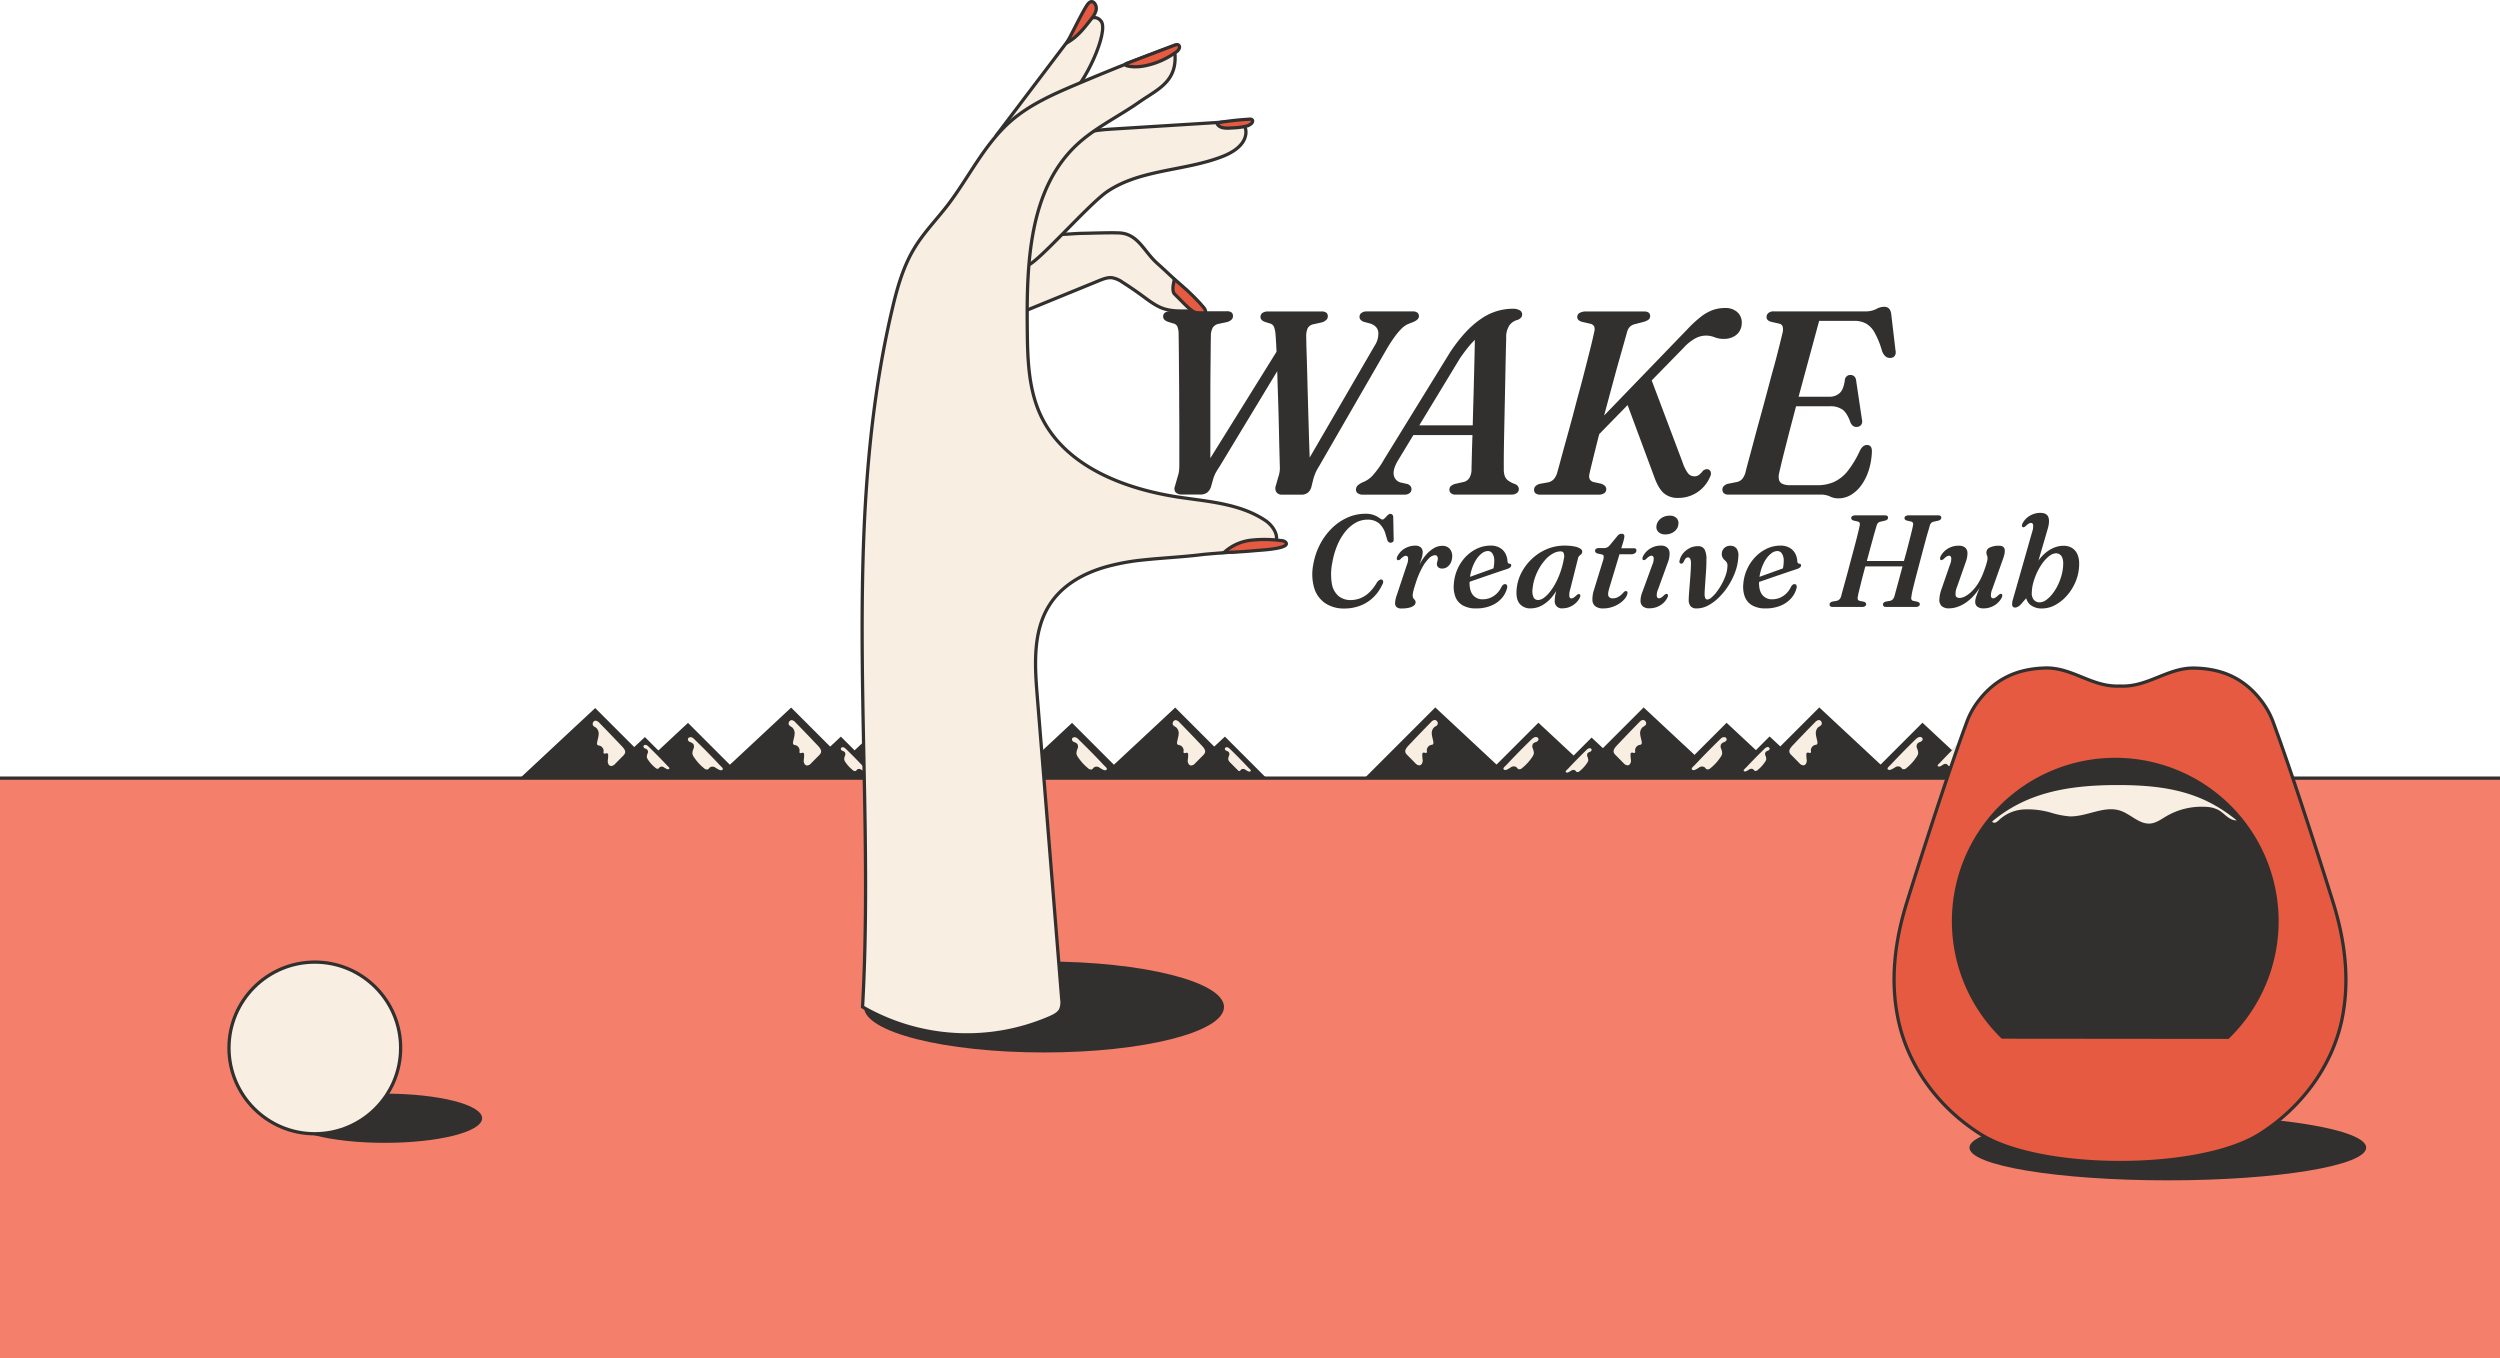 <svg xmlns="http://www.w3.org/2000/svg" viewBox="0 0 1146.4 622.83">
  <defs>
    <style>
      .cls-1 {
        fill: #f47f6b;
      }

      .cls-2 {
        fill: none;
      }

      .cls-2, .cls-4, .cls-6 {
        stroke: #31302e;
        stroke-miterlimit: 10;
        stroke-width: 1.5px;
      }

      .cls-3 {
        fill: #31302e;
      }

      .cls-4, .cls-5 {
        fill: #f8eee2;
      }

      .cls-6 {
        fill: #e65a41;
      }
    </style>
  </defs>
  <g id="Capa_2" data-name="Capa 2">
    <g id="Layer_1" data-name="Layer 1">
      <rect class="cls-1" y="356.82" width="1146.4" height="266.01"/>
      <line class="cls-2" y1="356.82" x2="1146.4" y2="356.82"/>
      <g>
        <ellipse class="cls-3" cx="176.46" cy="512.78" rx="44.63" ry="11.28"/>
        <circle class="cls-4" cx="144.36" cy="480.54" r="39.36"/>
      </g>
      <g>
        <g>
          <g>
            <polygon class="cls-3" points="791.74 331.45 766.37 356.81 818.95 356.81 791.74 331.45"/>
            <polygon class="cls-3" points="753.7 324.4 721.33 356.77 788.43 356.77 753.7 324.4"/>
            <path class="cls-5" d="M753.83,330.23a1.53,1.53,0,0,1,.82,2.21,6.77,6.77,0,0,1-1.39,1,3.73,3.73,0,0,0-1.13,3.25c.1,1.18.51,2.32.69,3.5.07.43.07,1-.29,1.2a1.66,1.66,0,0,1-.69.19,2.64,2.64,0,0,0-2.05,2.25c-.07.45.26,1.07-.13,1.37s-1.22-.39-1.72.06a1,1,0,0,0-.24.56,19,19,0,0,0,.22,2.9c0,1-.49,2.12-1.46,2.24a2.69,2.69,0,0,1-2-1.06l-3.57-3.61A3.21,3.21,0,0,1,740,345c-.32-1.08.51-2.13,1.29-3q5.19-5.49,10.47-10.89a2.91,2.91,0,0,1,1.62-1A1.07,1.07,0,0,1,753.83,330.23Z"/>
            <polygon class="cls-3" points="658.15 324.4 625.78 356.77 692.87 356.77 658.15 324.4"/>
            <path class="cls-5" d="M658.27,330.23a1.52,1.52,0,0,1,.82,2.21c-.34.47-.93.67-1.38,1a3.7,3.7,0,0,0-1.13,3.25c.1,1.18.5,2.32.69,3.5.07.43.07,1-.29,1.2a1.66,1.66,0,0,1-.7.19,2.62,2.62,0,0,0-2,2.25c-.07.45.25,1.07-.14,1.37s-1.21-.39-1.71.06a1,1,0,0,0-.24.56,20.31,20.31,0,0,0,.21,2.9c0,1-.48,2.12-1.45,2.24a2.66,2.66,0,0,1-2-1.06l-3.57-3.61a3.21,3.21,0,0,1-.91-1.28c-.32-1.08.51-2.13,1.28-3q5.19-5.49,10.48-10.89a2.92,2.92,0,0,1,1.61-1A1,1,0,0,1,658.27,330.23Z"/>
            <path class="cls-5" d="M789.57,338.32a2.42,2.42,0,0,1,.55-.24,1.52,1.52,0,0,1,1.09.08,1,1,0,0,1,.57.89c0,.55-.52,1-1,1.2a3.63,3.63,0,0,0-1.44.83,2.32,2.32,0,0,0-.14,2.18,5.54,5.54,0,0,1,.52,2.2,3.84,3.84,0,0,1-.82,1.83,22.1,22.1,0,0,1-4.58,5,1.81,1.81,0,0,1-1.62.49c-.48-.18-.72-.72-1.13-1a2.23,2.23,0,0,0-2.33.1,12.24,12.24,0,0,1-2.14,1.21,1.37,1.37,0,0,1-.87,0c-1.29-.46.41-1.73.82-2.17s1.09-1.15,1.64-1.73c1.06-1.12,2.14-2.24,3.22-3.35q3.29-3.36,6.66-6.65A5.54,5.54,0,0,1,789.57,338.32Z"/>
            <polygon class="cls-3" points="705.45 331.41 680.09 356.77 732.66 356.77 705.45 331.41"/>
            <path class="cls-5" d="M703.29,338.28a2.09,2.09,0,0,1,.55-.24,1.52,1.52,0,0,1,1.09.08,1,1,0,0,1,.57.88c0,.56-.53,1-1,1.21A3.57,3.57,0,0,0,703,341a2.33,2.33,0,0,0-.15,2.17,5.82,5.82,0,0,1,.53,2.21,4,4,0,0,1-.82,1.83,21.66,21.66,0,0,1-4.59,5,1.77,1.77,0,0,1-1.61.5c-.48-.18-.72-.72-1.13-1a2.23,2.23,0,0,0-2.33.1,13.33,13.33,0,0,1-2.14,1.21,1.4,1.4,0,0,1-.88,0c-1.28-.46.42-1.73.83-2.17l1.63-1.73q1.61-1.68,3.22-3.35,3.28-3.36,6.66-6.65A5.61,5.61,0,0,1,703.29,338.28Z"/>
            <polygon class="cls-3" points="729.83 338.23 711.03 357.03 750 357.03 729.83 338.23"/>
            <path class="cls-5" d="M728.23,343.32a1.68,1.68,0,0,1,.41-.17,1.1,1.1,0,0,1,.8.05.8.8,0,0,1,.43.66,1.12,1.12,0,0,1-.77.89,2.92,2.92,0,0,0-1.07.62,1.72,1.72,0,0,0-.1,1.61,4.52,4.52,0,0,1,.39,1.63,3,3,0,0,1-.61,1.36,16.31,16.31,0,0,1-3.4,3.68,1.3,1.3,0,0,1-1.2.37c-.35-.14-.53-.53-.84-.76a1.65,1.65,0,0,0-1.72.08,9.21,9.21,0,0,1-1.59.89,1,1,0,0,1-.65,0c-.95-.34.31-1.28.61-1.6l1.22-1.29c.79-.83,1.58-1.65,2.38-2.47,1.63-1.67,3.27-3.31,4.94-4.93A4.29,4.29,0,0,1,728.23,343.32Z"/>
            <polygon class="cls-3" points="834.25 324.4 801.88 356.77 868.98 356.77 834.25 324.4"/>
            <path class="cls-5" d="M834.38,330.23a1.53,1.53,0,0,1,.82,2.21,6.51,6.51,0,0,1-1.39,1,3.72,3.72,0,0,0-1.12,3.25c.09,1.18.5,2.32.69,3.5.06.43.06,1-.29,1.2a1.66,1.66,0,0,1-.7.19,2.64,2.64,0,0,0-2,2.25c-.07.45.26,1.07-.13,1.37s-1.22-.39-1.71.06a.89.89,0,0,0-.24.56,19,19,0,0,0,.21,2.9c0,1-.49,2.12-1.45,2.24a2.66,2.66,0,0,1-2-1.06l-3.57-3.61a3.23,3.23,0,0,1-.92-1.28c-.32-1.08.52-2.13,1.29-3Q827,336.6,832.3,331.2a2.86,2.86,0,0,1,1.61-1A1.07,1.07,0,0,1,834.38,330.23Z"/>
            <polygon class="cls-3" points="881.56 331.41 856.2 356.77 908.77 356.77 881.56 331.41"/>
            <path class="cls-5" d="M879.4,338.28A2.09,2.09,0,0,1,880,338a1.49,1.49,0,0,1,1.08.08,1,1,0,0,1,.58.88c0,.56-.53,1-1,1.21a3.53,3.53,0,0,0-1.43.83,2.3,2.3,0,0,0-.15,2.17,5.82,5.82,0,0,1,.53,2.21,4,4,0,0,1-.83,1.83,21.4,21.4,0,0,1-4.58,5,1.79,1.79,0,0,1-1.62.5c-.47-.18-.71-.72-1.13-1a2.21,2.21,0,0,0-2.32.1A13.33,13.33,0,0,1,866.9,353a1.4,1.4,0,0,1-.88,0c-1.28-.46.42-1.73.82-2.17s1.09-1.16,1.64-1.73q1.6-1.68,3.22-3.35,3.28-3.36,6.66-6.65A5.3,5.3,0,0,1,879.4,338.28Z"/>
            <polygon class="cls-3" points="811.46 337.7 792.66 356.5 831.62 356.5 811.46 337.7"/>
            <path class="cls-5" d="M809.85,342.8a1.65,1.65,0,0,1,.41-.18,1.13,1.13,0,0,1,.81.06.76.76,0,0,1,.42.66c0,.41-.39.71-.77.89a2.73,2.73,0,0,0-1.06.61,1.74,1.74,0,0,0-.11,1.62,4.1,4.1,0,0,1,.39,1.63,2.89,2.89,0,0,1-.61,1.36,16.25,16.25,0,0,1-3.39,3.68,1.32,1.32,0,0,1-1.2.36c-.36-.13-.53-.53-.84-.76a1.65,1.65,0,0,0-1.72.08,10.45,10.45,0,0,1-1.59.9,1.11,1.11,0,0,1-.65,0c-1-.34.31-1.29.61-1.61l1.21-1.28c.79-.83,1.59-1.66,2.39-2.48,1.62-1.67,3.27-3.31,4.93-4.93A4.16,4.16,0,0,1,809.85,342.8Z"/>
            <polygon class="cls-3" points="924.11 324.6 891.74 356.97 958.84 356.97 924.11 324.6"/>
            <path class="cls-5" d="M924.24,330.43a1.53,1.53,0,0,1,.82,2.22,6.87,6.87,0,0,1-1.39,1,3.7,3.7,0,0,0-1.12,3.24c.09,1.19.5,2.33.69,3.51.06.43.06.95-.3,1.2a1.61,1.61,0,0,1-.69.18,2.64,2.64,0,0,0-2,2.26c-.07.45.26,1.06-.13,1.37s-1.22-.4-1.71.05a.89.89,0,0,0-.24.57,17.77,17.77,0,0,0,.21,2.9c0,1-.49,2.11-1.45,2.23a2.6,2.6,0,0,1-2-1.06l-3.57-3.6a3.38,3.38,0,0,1-.92-1.28c-.32-1.08.52-2.14,1.29-3q5.19-5.49,10.48-10.88a2.82,2.82,0,0,1,1.61-1A1.07,1.07,0,0,1,924.24,330.43Z"/>
            <polygon class="cls-3" points="901.32 337.91 882.52 356.71 921.48 356.71 901.32 337.91"/>
            <path class="cls-5" d="M898.8,340.56a1.5,1.5,0,0,1,.41-.18,1.11,1.11,0,0,1,.8.06.75.75,0,0,1,.43.66c0,.41-.39.72-.77.89a2.66,2.66,0,0,0-1.06.61,1.71,1.71,0,0,0-.11,1.62,4.1,4.1,0,0,1,.39,1.63,2.89,2.89,0,0,1-.61,1.36,16.08,16.08,0,0,1-3.4,3.68,1.32,1.32,0,0,1-1.2.36c-.35-.13-.53-.53-.83-.75a1.64,1.64,0,0,0-1.73.07,9.18,9.18,0,0,1-1.58.9,1.11,1.11,0,0,1-.65,0c-.95-.34.31-1.28.61-1.61l1.21-1.28c.79-.83,1.59-1.66,2.39-2.48,1.62-1.66,3.27-3.31,4.93-4.93A4.61,4.61,0,0,1,898.8,340.56Z"/>
            <polygon class="cls-3" points="965.05 331.2 939.68 356.56 992.25 356.56 965.05 331.2"/>
            <path class="cls-5" d="M962.88,338.07a2.7,2.7,0,0,1,.55-.24,1.52,1.52,0,0,1,1.09.08,1,1,0,0,1,.57.89c0,.56-.52,1-1,1.2a3.68,3.68,0,0,0-1.44.83,2.32,2.32,0,0,0-.14,2.18,5.9,5.9,0,0,1,.52,2.2,3.83,3.83,0,0,1-.82,1.84,22.05,22.05,0,0,1-4.58,5,1.79,1.79,0,0,1-1.62.5c-.48-.19-.72-.72-1.13-1a2.21,2.21,0,0,0-2.33.11,12.19,12.19,0,0,1-2.14,1.2,1.4,1.4,0,0,1-.88,0c-1.28-.46.42-1.73.83-2.16l1.64-1.74c1.06-1.12,2.14-2.23,3.22-3.34q3.28-3.37,6.66-6.65A6,6,0,0,1,962.88,338.07Z"/>
            <polygon class="cls-3" points="1007.6 324.4 975.23 356.77 1042.33 356.77 1007.6 324.4"/>
            <path class="cls-5" d="M1007.73,331.67a1.54,1.54,0,0,1,.82,2.22,6.77,6.77,0,0,1-1.39,1,3.68,3.68,0,0,0-1.13,3.24c.1,1.19.51,2.33.69,3.51a1.19,1.19,0,0,1-.29,1.2,1.52,1.52,0,0,1-.7.18,2.63,2.63,0,0,0-2,2.26c-.07.45.25,1.07-.13,1.37s-1.22-.4-1.72.06a.92.92,0,0,0-.24.56,20.31,20.31,0,0,0,.21,2.9c0,1-.48,2.11-1.45,2.23a2.6,2.6,0,0,1-2-1.06l-3.57-3.6a3.28,3.28,0,0,1-.91-1.28c-.32-1.08.51-2.14,1.29-3q5.18-5.47,10.47-10.88a3,3,0,0,1,1.61-1A1.51,1.51,0,0,1,1007.73,331.67Z"/>
            <polygon class="cls-3" points="984.8 337.7 966 356.5 1004.97 356.5 984.8 337.7"/>
            <path class="cls-5" d="M985.49,342.26a1.5,1.5,0,0,1,.41-.18,1.06,1.06,0,0,1,.8.06.75.75,0,0,1,.43.65c0,.42-.39.72-.77.9a2.66,2.66,0,0,0-1.06.61,1.69,1.69,0,0,0-.11,1.61,4.15,4.15,0,0,1,.39,1.64,2.89,2.89,0,0,1-.61,1.36,16,16,0,0,1-3.4,3.67,1.3,1.3,0,0,1-1.2.37c-.35-.13-.53-.53-.83-.76a1.66,1.66,0,0,0-1.73.08,9.13,9.13,0,0,1-1.58.89,1,1,0,0,1-.65,0c-1-.35.31-1.29.61-1.61s.8-.86,1.21-1.28c.79-.83,1.59-1.66,2.39-2.48,1.62-1.67,3.27-3.31,4.93-4.93A4.16,4.16,0,0,1,985.49,342.26Z"/>
          </g>
          <g>
            <polygon class="cls-3" points="405.31 331.52 430.67 356.89 378.1 356.89 405.31 331.52"/>
            <polygon class="cls-3" points="443.35 324.47 475.72 356.85 408.62 356.85 443.35 324.47"/>
            <path class="cls-5" d="M443.22,330.3a1.53,1.53,0,0,0-.82,2.22,6.87,6.87,0,0,0,1.39,1,3.7,3.7,0,0,1,1.12,3.24c-.09,1.19-.5,2.33-.69,3.51a1.21,1.21,0,0,0,.29,1.2,1.65,1.65,0,0,0,.7.18,2.64,2.64,0,0,1,2.05,2.26c.07.45-.26,1.07.13,1.37s1.22-.4,1.71.05a.89.89,0,0,1,.24.57,19,19,0,0,1-.21,2.9c0,1,.49,2.11,1.45,2.23a2.6,2.6,0,0,0,2-1.06l3.57-3.6a3.38,3.38,0,0,0,.92-1.28c.32-1.08-.52-2.14-1.29-3q-5.19-5.49-10.48-10.88a2.87,2.87,0,0,0-1.61-1A1.24,1.24,0,0,0,443.22,330.3Z"/>
            <path class="cls-5" d="M407.47,338.39a2.48,2.48,0,0,0-.55-.24,1.49,1.49,0,0,0-1.08.08,1,1,0,0,0-.58.89c0,.56.53,1,1,1.2a3.64,3.64,0,0,1,1.43.83,2.32,2.32,0,0,1,.15,2.18,5.73,5.73,0,0,0-.53,2.2,3.94,3.94,0,0,0,.83,1.84,21.4,21.4,0,0,0,4.58,5,1.78,1.78,0,0,0,1.62.5c.47-.19.71-.72,1.13-1a2.19,2.19,0,0,1,2.32.11,12.56,12.56,0,0,0,2.14,1.2,1.4,1.4,0,0,0,.88,0c1.28-.46-.42-1.73-.82-2.16l-1.64-1.74q-1.61-1.68-3.22-3.34-3.29-3.37-6.66-6.65A5.73,5.73,0,0,0,407.47,338.39Z"/>
            <polygon class="cls-3" points="491.59 331.48 516.96 356.85 464.38 356.85 491.59 331.48"/>
            <path class="cls-5" d="M493.76,338.35a2.7,2.7,0,0,0-.55-.24,1.52,1.52,0,0,0-1.09.08,1,1,0,0,0-.57.89c0,.56.52,1,1,1.2a3.76,3.76,0,0,1,1.44.83,2.32,2.32,0,0,1,.14,2.18,5.71,5.71,0,0,0-.52,2.2,3.83,3.83,0,0,0,.82,1.84,22.05,22.05,0,0,0,4.58,5,1.79,1.79,0,0,0,1.62.5c.48-.19.72-.72,1.13-1a2.21,2.21,0,0,1,2.33.11,12.19,12.19,0,0,0,2.14,1.2,1.37,1.37,0,0,0,.87,0c1.29-.46-.41-1.73-.82-2.16l-1.64-1.74c-1.06-1.12-2.14-2.23-3.22-3.34q-3.29-3.37-6.66-6.65A6,6,0,0,0,493.76,338.35Z"/>
            <polygon class="cls-3" points="467.21 338.31 486.01 357.1 447.05 357.1 467.21 338.31"/>
            <path class="cls-5" d="M468.82,343.4a1.5,1.5,0,0,0-.41-.18,1.11,1.11,0,0,0-.8.06.76.76,0,0,0-.43.66c0,.41.39.72.77.89a2.73,2.73,0,0,1,1.06.61,1.74,1.74,0,0,1,.11,1.62,4.1,4.1,0,0,0-.39,1.63,2.84,2.84,0,0,0,.61,1.36,16.08,16.08,0,0,0,3.4,3.68,1.34,1.34,0,0,0,1.19.37c.36-.14.54-.54.84-.76a1.64,1.64,0,0,1,1.73.07,8.57,8.57,0,0,0,1.58.9,1.11,1.11,0,0,0,.65,0c.95-.34-.31-1.28-.61-1.6l-1.21-1.29c-.79-.83-1.59-1.66-2.39-2.48-1.62-1.66-3.27-3.31-4.93-4.93A4.61,4.61,0,0,0,468.82,343.4Z"/>
            <polygon class="cls-3" points="561.7 337.78 580.49 356.58 541.53 356.58 561.7 337.78"/>
            <path class="cls-5" d="M563.3,342.87a1.89,1.89,0,0,0-.41-.18,1.16,1.16,0,0,0-.8.06.78.78,0,0,0-.43.66,1.12,1.12,0,0,0,.77.89,2.68,2.68,0,0,1,1.06.62,1.69,1.69,0,0,1,.11,1.61,4.52,4.52,0,0,0-.39,1.63,2.94,2.94,0,0,0,.61,1.36,16.31,16.31,0,0,0,3.4,3.68,1.33,1.33,0,0,0,1.2.37c.35-.14.53-.53.83-.76a1.64,1.64,0,0,1,1.73.08,9.13,9.13,0,0,0,1.58.89,1,1,0,0,0,.65,0c1-.34-.31-1.28-.61-1.6l-1.21-1.29c-.79-.83-1.58-1.65-2.39-2.48q-2.43-2.49-4.93-4.92A4.67,4.67,0,0,0,563.3,342.87Z"/>
            <polygon class="cls-3" points="362.79 324.47 395.16 356.85 328.06 356.85 362.79 324.47"/>
            <path class="cls-5" d="M362.66,330.3a1.54,1.54,0,0,0-.82,2.22,7.16,7.16,0,0,0,1.39,1,3.68,3.68,0,0,1,1.13,3.24c-.1,1.19-.5,2.33-.69,3.51a1.19,1.19,0,0,0,.29,1.2,1.65,1.65,0,0,0,.7.18,2.62,2.62,0,0,1,2,2.26c.07.45-.25,1.07.13,1.37s1.22-.4,1.72.05a1,1,0,0,1,.24.57,20.31,20.31,0,0,1-.21,2.9c0,1,.48,2.11,1.45,2.23a2.6,2.6,0,0,0,2-1.06l3.57-3.6a3.35,3.35,0,0,0,.91-1.28c.32-1.08-.51-2.14-1.28-3q-5.19-5.49-10.48-10.88a2.94,2.94,0,0,0-1.61-1A1.27,1.27,0,0,0,362.66,330.3Z"/>
            <polygon class="cls-3" points="315.49 331.48 340.85 356.85 288.28 356.85 315.49 331.48"/>
            <path class="cls-5" d="M317.65,338.35a2.7,2.7,0,0,0-.55-.24,1.52,1.52,0,0,0-1.09.08,1,1,0,0,0-.57.89c0,.56.53,1,1,1.2a3.68,3.68,0,0,1,1.44.83,2.35,2.35,0,0,1,.15,2.18,5.73,5.73,0,0,0-.53,2.2,4,4,0,0,0,.82,1.84,21.87,21.87,0,0,0,4.59,5,1.77,1.77,0,0,0,1.61.5c.48-.19.72-.72,1.13-1a2.21,2.21,0,0,1,2.33.11,12.56,12.56,0,0,0,2.14,1.2,1.4,1.4,0,0,0,.88,0c1.28-.46-.42-1.73-.83-2.16l-1.63-1.74q-1.6-1.68-3.22-3.34-3.28-3.37-6.66-6.65A6.1,6.1,0,0,0,317.65,338.35Z"/>
            <polygon class="cls-3" points="385.59 337.78 404.39 356.58 365.43 356.58 385.59 337.78"/>
            <path class="cls-5" d="M387.2,342.87a2.13,2.13,0,0,0-.41-.18,1.19,1.19,0,0,0-.81.06.77.77,0,0,0-.42.66c0,.42.39.72.76.89a2.72,2.72,0,0,1,1.07.62,1.72,1.72,0,0,1,.1,1.61,4.31,4.31,0,0,0-.38,1.63,2.93,2.93,0,0,0,.6,1.36,16.31,16.31,0,0,0,3.4,3.68,1.33,1.33,0,0,0,1.2.37c.35-.14.53-.53.84-.76a1.63,1.63,0,0,1,1.72.08,9.6,9.6,0,0,0,1.59.89,1,1,0,0,0,.65,0c.95-.34-.31-1.28-.61-1.6l-1.22-1.29-2.38-2.48c-1.63-1.66-3.27-3.3-4.94-4.92A4.61,4.61,0,0,0,387.2,342.87Z"/>
            <polygon class="cls-3" points="272.93 324.68 305.31 357.05 238.21 357.05 272.93 324.68"/>
            <path class="cls-5" d="M272.81,330.51a1.53,1.53,0,0,0-.82,2.21c.34.47.93.67,1.38,1A3.7,3.7,0,0,1,274.5,337c-.1,1.18-.5,2.32-.69,3.5-.07.43-.07,1,.29,1.2a1.66,1.66,0,0,0,.7.19,2.62,2.62,0,0,1,2,2.25c.07.45-.25,1.07.14,1.37s1.21-.39,1.71.06a.92.92,0,0,1,.24.56,20.31,20.31,0,0,1-.21,2.9c0,1,.49,2.12,1.45,2.23a2.62,2.62,0,0,0,2-1.05l3.57-3.61a3.21,3.21,0,0,0,.91-1.28c.33-1.08-.51-2.13-1.28-2.95q-5.19-5.49-10.48-10.89a2.89,2.89,0,0,0-1.61-1A1,1,0,0,0,272.81,330.51Z"/>
            <polygon class="cls-3" points="295.73 337.98 314.53 356.78 275.57 356.78 295.73 337.98"/>
            <path class="cls-5" d="M296.69,341.8a2.09,2.09,0,0,0-.41-.17,1.13,1.13,0,0,0-.81.05.77.77,0,0,0-.42.66c0,.42.39.72.76.89a2.84,2.84,0,0,1,1.07.62,1.72,1.72,0,0,1,.11,1.61,4.14,4.14,0,0,0-.39,1.63,2.84,2.84,0,0,0,.61,1.36,16,16,0,0,0,3.39,3.68,1.3,1.3,0,0,0,1.2.37c.36-.14.53-.53.84-.76a1.65,1.65,0,0,1,1.72.08,9.6,9.6,0,0,0,1.59.89,1,1,0,0,0,.65,0c.95-.34-.31-1.28-.61-1.6l-1.21-1.29c-.79-.83-1.59-1.65-2.39-2.47q-2.43-2.5-4.94-4.93A4.23,4.23,0,0,0,296.69,341.8Z"/>
            <polygon class="cls-3" points="538.9 324.47 571.27 356.85 504.17 356.85 538.9 324.47"/>
            <path class="cls-5" d="M538.77,330.3a1.54,1.54,0,0,0-.82,2.22,7.16,7.16,0,0,0,1.39,1,3.71,3.71,0,0,1,1.13,3.24c-.1,1.19-.51,2.33-.69,3.51a1.19,1.19,0,0,0,.29,1.2,1.64,1.64,0,0,0,.69.18,2.64,2.64,0,0,1,2,2.26c.07.45-.25,1.07.13,1.37s1.22-.4,1.72.05a1,1,0,0,1,.24.57,19,19,0,0,1-.22,2.9c0,1,.49,2.11,1.46,2.23a2.63,2.63,0,0,0,2-1.06l3.57-3.6a3.35,3.35,0,0,0,.91-1.28c.32-1.08-.51-2.14-1.29-3q-5.19-5.49-10.47-10.88a2.93,2.93,0,0,0-1.62-1A1.24,1.24,0,0,0,538.77,330.3Z"/>
          </g>
        </g>
        <g>
          <ellipse class="cls-3" cx="478.74" cy="461.76" rx="82.54" ry="20.86"/>
          <g>
            <path class="cls-4" d="M466.4,143.58a3,3,0,0,0,2-.33l35.52-14.53c2-.8,4-1.62,6.15-1.34a11.77,11.77,0,0,1,4.59,2c3.16,2,6.26,4.12,9.27,6.33s6.1,4.63,9.69,5.83c3.41,1.13,7.08,1.12,10.68,1.1,2.61,0,5.34-.06,7.64-1.3q-10.34-10.73-21.4-20.7c-6.09-5.48-8.69-13.47-17.34-13.83-4.4-.19-12.8.13-17.21.2-4.85.08-10.15,1-14.9,0-.46-.09-.5-1.51-.92-1.31a2.11,2.11,0,0,0-.8.87l-18.11,29a2.21,2.21,0,0,0-.43,1.11,2.17,2.17,0,0,0,.61,1.25l3.55,4.47A3.12,3.12,0,0,0,466.4,143.58Z"/>
            <path class="cls-4" d="M456.54,62.54,469.8,45l20.29-26.77c2.22-2.92,10.24-14.36,14.83-8.53,3.73,4.74-7.6,29.57-15.5,35.17s-32.88,18.22-32.88,18.22"/>
            <path class="cls-4" d="M507.86,87.76c15.39-10.28,35.61-9.28,52.83-16.05,4.83-1.89,10-5.18,10.6-10.33.23-2-.41-4.19-2.14-5.14a7.24,7.24,0,0,0-3.95-.5L511,59.12c-6.71.41-13.74.93-19.43,4.5C487,66.46,483.79,71,481,75.55A91.66,91.66,0,0,0,468,113.75a9.31,9.31,0,0,0,2.76,7.76C473.11,123.65,499.1,93.61,507.86,87.76Z"/>
            <path class="cls-6" d="M558.11,56.57a.43.43,0,0,0,.08.27c1.28,2.37,5,1.94,7.22,1.8a30.25,30.25,0,0,0,6-.78,5.25,5.25,0,0,0,2.49-1.27c.43-.44.71-1.2.29-1.65a1.57,1.57,0,0,0-1.23-.29,136,136,0,0,0-14.38,1.6c-.2,0-.43.1-.47.29Z"/>
            <path class="cls-4" d="M396,462c-.16-.09-.32-.18-.47-.28C401.5,355.06,384.71,246.33,409,142.34c2.32-10,5.08-20,10.39-28.69,4.25-7,10-12.88,15-19.34,9.87-12.84,16.88-28.08,29.07-38.73,8.53-7.46,19.07-12.17,29.5-16.6,16-6.77,29-12,45.32-18,3.09,16.09-6.77,19.45-16.13,26S502.11,58.58,493.76,66.4c-21.74,20.36-23,53.86-22.7,83.64.12,13.86.36,28.22,6.31,40.73,11,23.08,38.18,33.48,63.46,37.26,13.63,2,28.11,3,39.53,10.73,3.7,2.5,7,8.07,3.56,10.91s-27.11,3.94-32.87,4.66c-9.13,1.13-18.33,1.51-27.47,2.51A100.57,100.57,0,0,0,506.89,260c-10.31,3-20.07,8.43-25.85,17.75-7.44,12-6.56,27.16-5.42,41.23q5.63,69.57,11.24,139.14a9,9,0,0,1-.46,4.77c-.88,1.81-2.82,2.82-4.66,3.64A95.73,95.73,0,0,1,396,462Z"/>
            <path class="cls-6" d="M561.28,253.37a21.88,21.88,0,0,1,12.42-5.66,56.91,56.91,0,0,1,13.86.2,3,3,0,0,1,1.9.65c3.1,3.06-12,3.76-13.22,3.88Q568.77,253.15,561.28,253.37Z"/>
            <path class="cls-6" d="M516.09,29.72a.28.28,0,0,1,0-.26,1.11,1.11,0,0,1,.6-.4l21.95-8.35c.61-.23,1.35-.44,1.85,0a1.26,1.26,0,0,1,.36,1.2,3.52,3.52,0,0,1-1.62,2A35.83,35.83,0,0,1,525.84,30a24.6,24.6,0,0,1-5.34.64C520,30.64,516.37,30.48,516.09,29.72Z"/>
            <path class="cls-6" d="M489.21,19.65c2.3-4.15,7.25-14.4,9.31-17.36.55-.78,1.3-1.65,2.25-1.53a1.8,1.8,0,0,1,1,.57A3.8,3.8,0,0,1,502.54,5a10,10,0,0,1-1.89,3.38C497.32,12.74,494.09,16.93,489.21,19.65Z"/>
            <path class="cls-6" d="M538.55,128.08s-1.56,5.11,0,6.7,3,3.06,4.51,4.53,3.1,3.17,5.15,4c1,.37,4.94,1.19,4.6-.84-.21-1.29-4.53-5.5-5.72-6.73C544.56,133.08,538.55,128.08,538.55,128.08Z"/>
          </g>
        </g>
        <g>
          <ellipse class="cls-3" cx="994.08" cy="526.25" rx="90.96" ry="15.01"/>
          <path class="cls-6" d="M1069.87,413.8s-16.35-52.51-27.44-82.56a37.25,37.25,0,0,0-4.71-8.88c-7.9-10.89-18.06-15.65-31.2-16C994,306,985,315.24,972.14,314.59c-12.85.65-21.82-8.64-34.39-8.27-13.14.39-23.29,5.15-31.2,16a36.86,36.86,0,0,0-4.7,8.88c-11.1,30.05-27.44,82.53-27.44,82.56-5.43,17.42-7.79,35.51-4,53.61,4.54,21.91,19,40.92,37.84,52.73,27.57,17.31,100.28,17.31,127.85,0,18.8-11.81,33.31-30.82,37.85-52.73C1077.65,449.31,1075.29,431.22,1069.87,413.8Z"/>
          <path class="cls-3" d="M917.92,476.3a74.92,74.92,0,1,1,104,.1Z"/>
          <path class="cls-5" d="M1025.67,376.2c-15.2-12.42-30.84-16.21-54.61-16.21-24.09,0-42.32,4-57.55,16.73a1.27,1.27,0,0,0,1.72.39,6.63,6.63,0,0,0,1.75-1.38,18.14,18.14,0,0,1,11.2-4.56,38,38,0,0,1,12.2,1.46,40.74,40.74,0,0,0,8.56,1.72c7.94.29,15.89-5.13,23.42-2.58,4.79,1.63,8.71,6.34,13.74,5.86,2.65-.25,4.9-1.93,7.19-3.28A32.07,32.07,0,0,1,1011.7,370a13.24,13.24,0,0,1,5.69,1.48C1020.53,373.35,1022,376.15,1025.67,376.2Z"/>
        </g>
        <g>
          <g>
            <path class="cls-3" d="M586.94,158.76l2.52,5.22-30.24,50c-.72,1.07-1.3,2-1.74,2.82a15.3,15.3,0,0,0-1.2,3l-1,3.54a5.7,5.7,0,0,1-1.71,2.52,5.21,5.21,0,0,1-3.33.9h-8.16a4,4,0,0,1-3-1,2.84,2.84,0,0,1-.27-2.88l1.26-4.44a11.58,11.58,0,0,0,.57-2.43,23.25,23.25,0,0,0,.15-2.79v-5.86q0-4.09,0-9.68t-.06-11.86q0-6.26-.06-12.44t-.09-11.52q-.06-5.34-.12-8.94a9.14,9.14,0,0,0-.54-3.1,2.61,2.61,0,0,0-2-1.52l-1.92-.6a4.79,4.79,0,0,1-2-1.05,2.11,2.11,0,0,1-.63-1.54,2.07,2.07,0,0,1,.87-1.77,4.28,4.28,0,0,1,2.49-.62H562.4a3.71,3.71,0,0,1,2.34.56,2.1,2.1,0,0,1,.66,1.66,2.25,2.25,0,0,1-.69,1.65,4.91,4.91,0,0,1-2.07,1.11l-3.66.77a4.24,4.24,0,0,0-2.79,1.66,7.73,7.73,0,0,0-.93,3.81q-.06,2.5-.09,6.75t-.09,9.59q-.06,5.38-.06,11.35t0,12.06q0,6.09,0,11.78T554.9,216l-4,.71Zm36.48-13.44a2.19,2.19,0,0,1,.9-1.83,4.06,4.06,0,0,1,2.52-.69h20.82a3.5,3.5,0,0,1,2.34.6,2.08,2.08,0,0,1,.66,1.62c0,1.12-1,2-2.88,2.76l-1.86.72a9.64,9.64,0,0,0-3.12,2.09,29.13,29.13,0,0,0-3.18,3.73q-1.62,2.22-3.36,5.1L604.76,214a20.08,20.08,0,0,0-1.41,2.58,24.11,24.11,0,0,0-1.11,3.11l-.9,3.61a4.82,4.82,0,0,1-1.65,2.64,4.44,4.44,0,0,1-2.79.9h-9a3,3,0,0,1-2.61-1.17,3.44,3.44,0,0,1-.21-3.09l1.08-3.78a13.18,13.18,0,0,0,.6-2.38,12,12,0,0,0,.12-2.42l-.18-6.81q-.12-4.53-.24-10.41t-.33-12.3q-.21-6.42-.39-12.48t-.39-11q-.21-4.92-.45-7.74a12,12,0,0,0-.75-3.48,2.73,2.73,0,0,0-2-1.5l-2.22-.72a3.47,3.47,0,0,1-1.38-.87,1.83,1.83,0,0,1-.54-1.29,2.21,2.21,0,0,1,.93-1.92,4.46,4.46,0,0,1,2.61-.66H606a3.58,3.58,0,0,1,2.16.54,2,2,0,0,1,.72,1.68,2.14,2.14,0,0,1-.72,1.67,5.41,5.41,0,0,1-1.86,1.09l-4,.89a3.81,3.81,0,0,0-2.67,1.84,9.49,9.49,0,0,0-.63,4.29q0,2.16.15,6.62c.1,3,.2,6.42.3,10.33s.21,8,.33,12.3.24,8.5.36,12.6.24,7.83.36,11.19.22,6.06.3,8.1l-3.9.17,33.48-57.65a9.92,9.92,0,0,0,1.65-6.25q-.39-2.69-3.57-3.83l-3.12-.84C624.08,147.05,623.42,146.32,623.42,145.32Z"/>
            <path class="cls-3" d="M641.07,211.13q-2.46,4.16-1.93,6.75a4.27,4.27,0,0,0,3.25,3.4l2.94.66a3,3,0,0,1,1.47,1,2.14,2.14,0,0,1,.45,1.31,2.26,2.26,0,0,1-.9,1.9,4.06,4.06,0,0,1-2.52.69H625.17a4.23,4.23,0,0,1-2.53-.63,2.06,2.06,0,0,1-.84-1.71,2.67,2.67,0,0,1,.75-1.87,9.09,9.09,0,0,1,2.67-1.61,12,12,0,0,0,4.66-3.48,40.86,40.86,0,0,0,4.88-7l30.31-49.2q6.84-10.2,13.89-15a25.4,25.4,0,0,1,14.37-4.76,6.74,6.74,0,0,1,3.6.72,2.23,2.23,0,0,1,.6,3.29,4,4,0,0,1-1.56,1.08,6.6,6.6,0,0,0-3.81,2.52,9.67,9.67,0,0,0-1.48,5.59c0,1.36-.08,3.32-.14,5.87s-.12,5.51-.19,8.83-.13,6.83-.21,10.52-.16,7.38-.23,11-.15,7.1-.21,10.35-.1,6.07-.12,8.48,0,4.22,0,5.37a9,9,0,0,0,.45,3.09,4.46,4.46,0,0,0,1.55,2.08,13.29,13.29,0,0,0,3.16,1.62,2.49,2.49,0,0,1,1.74,2.28,2.25,2.25,0,0,1-.87,1.79,3.93,3.93,0,0,1-2.55.73H667.35a2.78,2.78,0,0,1-2.05-.67,2.16,2.16,0,0,1-.66-1.61,2.13,2.13,0,0,1,.66-1.6,5.3,5.3,0,0,1,1.87-1l4-.9a4.2,4.2,0,0,0,2.67-1.93,7.46,7.46,0,0,0,.94-3.71c0-1.4.09-3.37.14-5.92s.14-5.46.25-8.75.2-6.8.29-10.5.21-7.42.31-11.16.18-7.31.27-10.71.15-6.47.21-9.21.09-4.93.09-6.57l3.06,1a14.32,14.32,0,0,0-2.44,1.73,31.09,31.09,0,0,0-3.21,3.34c-1.19,1.42-2.6,3.27-4.19,5.54Zm3.78-11.63,1.37-4.45h33.67l-.42,4.45Z"/>
            <path class="cls-3" d="M728.84,217.5a3.31,3.31,0,0,0,.21,2.36,2.83,2.83,0,0,0,1.89,1.23l3.36.73a5.28,5.28,0,0,1,1.68,1,2.23,2.23,0,0,1-.33,3.33,4.26,4.26,0,0,1-2.55.67H706.52a3.48,3.48,0,0,1-2.43-.63,2.16,2.16,0,0,1-.63-1.6,2.3,2.3,0,0,1,.72-1.71,4.25,4.25,0,0,1,1.86-1l3.72-.67a4.85,4.85,0,0,0,2.64-1.37A7.52,7.52,0,0,0,714,217q.66-2.28,1.74-6.31t2.52-9.21q1.44-5.17,3-10.94c1-3.85,2-7.69,3.06-11.56s2-7.52,2.88-11,1.69-6.6,2.37-9.37,1.18-4.93,1.5-6.53a3.68,3.68,0,0,0-.09-2.47,2.75,2.75,0,0,0-1.89-1.19l-3.48-.79a4.07,4.07,0,0,1-1.8-.9,1.91,1.91,0,0,1-.54-1.43,2,2,0,0,1,1.08-1.8,5.62,5.62,0,0,1,2.94-.66h26.64a3.22,3.22,0,0,1,2.13.56,2,2,0,0,1,.63,1.54,2,2,0,0,1-.75,1.65,7.46,7.46,0,0,1-2.19,1l-3.84,1a5.23,5.23,0,0,0-2.37,1.12,5.06,5.06,0,0,0-1.41,2.48q-.72,2.59-1.95,6.94T741.38,169q-1.5,5.52-3.12,11.55t-3.18,11.87c-1,3.91-2,7.56-2.85,11s-1.59,6.38-2.19,8.85S729,216.46,728.84,217.5Zm1.44-15.31-1.5-4.62,45.12-46.73a52.71,52.71,0,0,1,6.09-5.61,20,20,0,0,1,5.43-3.06,16.49,16.49,0,0,1,5.52-.93,8,8,0,0,1,5.91,2.06,6.41,6.41,0,0,1,1.83,5.25,6.8,6.8,0,0,1-2.58,5.1,9,9,0,0,1-5.64,1.75,11.09,11.09,0,0,1-4.23-.75,10.34,10.34,0,0,0-8.91.56,21.35,21.35,0,0,0-5.34,4.33Zm15.12-19L756.86,173,771.56,212a18.29,18.29,0,0,0,2.34,4.82,3.72,3.72,0,0,0,3.12,1.6,3.45,3.45,0,0,0,2-.6,8,8,0,0,0,1.77-1.8,2.62,2.62,0,0,1,2.52-.79,1.83,1.83,0,0,1,1.14,1.09,2.84,2.84,0,0,1-.24,2.22,16,16,0,0,1-3.45,5.19,15.52,15.52,0,0,1-11.13,4.59,9.64,9.64,0,0,1-6.75-2.23q-2.43-2.2-4.23-7.19Z"/>
            <path class="cls-3" d="M835,226.8h-42.3a3,3,0,0,1-2.25-.67,2.22,2.22,0,0,1-.63-1.61,2.29,2.29,0,0,1,.69-1.66,4,4,0,0,1,1.77-1l4-.79a4.69,4.69,0,0,0,2.52-1.31,8.09,8.09,0,0,0,1.56-2.94c.28-1.21.76-3.05,1.44-5.55s1.47-5.44,2.37-8.83,1.88-7,2.94-10.85,2.11-7.73,3.15-11.61,2-7.6,3-11.14,1.79-6.69,2.49-9.48,1.23-4.94,1.59-6.5a5.91,5.91,0,0,0,.12-3.09,2,2,0,0,0-1.56-1.35l-3.72-.85a3.54,3.54,0,0,1-1.5-.75,1.79,1.79,0,0,1-.6-1.46,2.3,2.3,0,0,1,.87-1.86,3.81,3.81,0,0,1,2.49-.72h41.76a10.82,10.82,0,0,0,5.13-1.05,7.75,7.75,0,0,1,3.63-1.06c1.8,0,2.88,1,3.24,3l2,17a3.17,3.17,0,0,1-.3,2.44,2.31,2.31,0,0,1-1.8,1,3.32,3.32,0,0,1-2.34-.56,5.89,5.89,0,0,1-1.74-2.61,38.31,38.31,0,0,0-3.48-8.56,10.55,10.55,0,0,0-4-4.1,11.43,11.43,0,0,0-5.28-1.15H834.2c-.56,2-1.27,4.66-2.13,7.83s-1.82,6.73-2.88,10.63-2.16,8-3.3,12.18-2.25,8.38-3.33,12.48-2.09,7.94-3,11.55-1.73,6.73-2.37,9.39-1.1,4.63-1.38,5.9a6.39,6.39,0,0,0,0,3,2.78,2.78,0,0,0,1.56,1.8,8.39,8.39,0,0,0,3.57.6h12.54a18.19,18.19,0,0,0,7.62-1.54,17.28,17.28,0,0,0,6.21-5,45.68,45.68,0,0,0,5.61-9.38q1.32-2.52,3.18-2.52,2.34,0,2.28,3a32.26,32.26,0,0,1-1.41,8.46,24.19,24.19,0,0,1-3.33,6.84,16.13,16.13,0,0,1-4.83,4.56,11.27,11.27,0,0,1-5.85,1.62,8.51,8.51,0,0,1-3.69-.81A9.69,9.69,0,0,0,835,226.8Zm-16.8-44.88h20.7a6.78,6.78,0,0,0,4.74-1.71q1.86-1.71,2.4-6.45a2.84,2.84,0,0,1,1-1.38,2.35,2.35,0,0,1,1.38-.42,2.57,2.57,0,0,1,1.89.63,3,3,0,0,1,.81,1.71l2.7,18.12a2.85,2.85,0,0,1-.42,2.48,2.64,2.64,0,0,1-1.92.88,2.49,2.49,0,0,1-1.71-.46,3.89,3.89,0,0,1-1.17-1.46q-1.5-4.32-3.57-5.94a9.52,9.52,0,0,0-6-1.62h-22.2Z"/>
          </g>
          <g>
            <path class="cls-3" d="M633.72,265.81a1,1,0,0,1,.55.8,2.74,2.74,0,0,1-.52,1.69,18.89,18.89,0,0,1-4.2,5.82,17.88,17.88,0,0,1-5.91,3.66,20.35,20.35,0,0,1-7.26,1.26,15.28,15.28,0,0,1-8.54-2.34,12.88,12.88,0,0,1-5.14-6.86,22.61,22.61,0,0,1-.48-11,31,31,0,0,1,3-9.05,29,29,0,0,1,5.37-7.4,24.21,24.21,0,0,1,7.18-5,20.12,20.12,0,0,1,8.39-1.8,11.25,11.25,0,0,1,3.19.39,10.32,10.32,0,0,1,2.19.91c.59.35,1.08.67,1.46.94a1.76,1.76,0,0,0,.93.4,1.26,1.26,0,0,0,.85-.4c.29-.27.59-.58.89-.9a10.73,10.73,0,0,1,.9-.89,1.38,1.38,0,0,1,.9-.39,1.34,1.34,0,0,1,1,.36,1.45,1.45,0,0,1,.41,1l.21,10.5a1.16,1.16,0,0,1-.39,1,1.76,1.76,0,0,1-1,.37,1.6,1.6,0,0,1-1.53-1.26l-.72-2.31a10.37,10.37,0,0,0-3.14-5.39,8.19,8.19,0,0,0-5.23-1.63,11.06,11.06,0,0,0-5.57,1.5,16.74,16.74,0,0,0-4.75,4.18,26.23,26.23,0,0,0-3.62,6.29,36.68,36.68,0,0,0-2.2,7.77,26.1,26.1,0,0,0-.17,9.81,9.37,9.37,0,0,0,3.12,5.55,8.59,8.59,0,0,0,5.45,1.77,12.23,12.23,0,0,0,4.47-.84,12.63,12.63,0,0,0,4.09-2.67,20.36,20.36,0,0,0,3.59-4.71,4.7,4.7,0,0,1,1.21-1.05A1.19,1.19,0,0,1,633.72,265.81Z"/>
            <path class="cls-3" d="M640.86,256.81a.67.67,0,0,1-.36-.66,2.83,2.83,0,0,1,.36-1.2,9.22,9.22,0,0,1,2-2.51,9.44,9.44,0,0,1,2.82-1.64,9.17,9.17,0,0,1,3.29-.59,3.7,3.7,0,0,1,2.53.78,2.88,2.88,0,0,1,.89,2.28,9.53,9.53,0,0,1-.5,2.78c-.33,1-.72,2.14-1.17,3.29s-.86,2.27-1.23,3.36a14.51,14.51,0,0,0-.7,3l-.48-.09a32.52,32.52,0,0,1,2.47-6.48,23.89,23.89,0,0,1,3.24-4.83,14.28,14.28,0,0,1,3.62-3,7.48,7.48,0,0,1,3.66-1,4.4,4.4,0,0,1,3.49,1.36,5,5,0,0,1,1.13,3.56,6.78,6.78,0,0,1-.71,2.94,5,5,0,0,1-1.65,1.89,3.87,3.87,0,0,1-2.17.66,2.58,2.58,0,0,1-1.89-.6,1.9,1.9,0,0,1-.6-1.38,4.05,4.05,0,0,1,.21-1.29,4.05,4.05,0,0,0,.21-1.29,1.8,1.8,0,0,0-.33-1.14,1.25,1.25,0,0,0-1-.42,4.3,4.3,0,0,0-2.73,1.44,18,18,0,0,0-3.12,4.3,40,40,0,0,0-3,7.22q-.69,2.1-1,3.36a9,9,0,0,0-.33,2.25,1.9,1.9,0,0,0,.33,1.2c.22.28.44.55.66.8a1.6,1.6,0,0,1,.33,1.09,1.89,1.89,0,0,1-.75,1.41,5.45,5.45,0,0,1-2.19,1,14.79,14.79,0,0,1-3.54.37,3.3,3.3,0,0,1-2.22-.64,2.43,2.43,0,0,1-.69-2,11.35,11.35,0,0,1,.69-3.25l4.68-14.07a6.85,6.85,0,0,0,.58-3.27c-.15-.62-.48-.93-1-.93a2.21,2.21,0,0,0-1,.3,6.47,6.47,0,0,0-1.36,1.11,2.21,2.21,0,0,1-.81.55A.86.86,0,0,1,640.86,256.81Z"/>
            <path class="cls-3" d="M670.26,265.87l4-1.41,3.81-1.38,4-1.44,3.32-1.2-.75,1a13.12,13.12,0,0,0,.39-1.86,21,21,0,0,0,.18-2.49,5.77,5.77,0,0,0-.8-3.18,2.41,2.41,0,0,0-2.11-1.23,4.61,4.61,0,0,0-2.7,1,11,11,0,0,0-2.58,2.79,18.36,18.36,0,0,0-2,4.19,21.6,21.6,0,0,0-1.08,5.27q-.33,4.41,1.29,6.65a5.45,5.45,0,0,0,4.71,2.23,9.21,9.21,0,0,0,3.45-.67,9.78,9.78,0,0,0,3-2,10.28,10.28,0,0,0,2.19-3.14,3.62,3.62,0,0,1,.84-.93,1.22,1.22,0,0,1,.78-.21.91.91,0,0,1,.79.43,2,2,0,0,1,.08,1.43,10.9,10.9,0,0,1-2.37,4.53,12.9,12.9,0,0,1-4.79,3.43,17.43,17.43,0,0,1-7.09,1.31,12,12,0,0,1-6-1.35,7.74,7.74,0,0,1-3.39-3.84,13,13,0,0,1-.76-6A20.07,20.07,0,0,1,672,255.42a18,18,0,0,1,5.31-3.85,14.71,14.71,0,0,1,6.27-1.39,8.19,8.19,0,0,1,4.15,1,6.67,6.67,0,0,1,2.55,2.56,8.76,8.76,0,0,1,1,3.59,1.58,1.58,0,0,0,.25.81.71.71,0,0,0,.62.33,1.07,1.07,0,0,1,.63.22.75.75,0,0,1,.21.56,1.23,1.23,0,0,1-.41.88,4.16,4.16,0,0,1-1.51.8L688,261.94l-4.29,1.46c-1.55.52-3.1,1.06-4.65,1.6l-4.27,1.47-4.29,1.47Z"/>
            <path class="cls-3" d="M720.06,270.16a8.51,8.51,0,0,0-.42,3.36q.21.9.9.9a2,2,0,0,0,1-.31,8,8,0,0,0,1.31-1.07,2.94,2.94,0,0,1,.84-.57.77.77,0,0,1,.63,0,.67.67,0,0,1,.36.66,2.85,2.85,0,0,1-.39,1.23,8.75,8.75,0,0,1-3.26,3.33,8.5,8.5,0,0,1-4.42,1.26,3.2,3.2,0,0,1-3.66-3.6,12.35,12.35,0,0,1,.1-1.53c.07-.56.2-1.23.38-2s.42-1.73.73-2.85.71-2.44,1.19-4l.6,1.14a26.21,26.21,0,0,1-3.72,6.94,16.36,16.36,0,0,1-4.86,4.41,10.89,10.89,0,0,1-5.49,1.52,6.2,6.2,0,0,1-5.09-2.2c-1.19-1.48-1.62-3.77-1.3-6.89a20.06,20.06,0,0,1,1.51-5.84,22.9,22.9,0,0,1,3.23-5.36,23.52,23.52,0,0,1,4.66-4.41,22.26,22.26,0,0,1,5.82-3,20.46,20.46,0,0,1,6.65-1.08,22.91,22.91,0,0,1,4.63.39,7.3,7.3,0,0,1,2.75,1.05,1.6,1.6,0,0,1,.81,1.47,1.55,1.55,0,0,1-.45,1c-.26.24-.54.48-.83.72a2,2,0,0,0-.61,1.05Zm-17.25-.42a7.29,7.29,0,0,0,.42,4.18,2.26,2.26,0,0,0,2.07,1.22,4.63,4.63,0,0,0,2.65-1,14.18,14.18,0,0,0,2.82-2.79,26.9,26.9,0,0,0,2.69-4.2,35.88,35.88,0,0,0,2.22-5.24,37.77,37.77,0,0,0,1.47-5.86,4,4,0,0,0-.11-2.45,1.51,1.51,0,0,0-1.45-.76,7.24,7.24,0,0,0-3.48,1,12.65,12.65,0,0,0-3.3,2.64,22.7,22.7,0,0,0-2.84,3.85,24.91,24.91,0,0,0-2.1,4.57A21.64,21.64,0,0,0,702.81,269.74Z"/>
            <path class="cls-3" d="M734.61,254.26l-2.16-.48a1.69,1.69,0,0,1-.77-.5,1.12,1.12,0,0,1-.25-.73,1,1,0,0,1,.48-.9,2.24,2.24,0,0,1,1.29-.33h2.49A2.8,2.8,0,0,0,737,251a4.67,4.67,0,0,0,1.11-.89l3.69-4.47a2.24,2.24,0,0,1,.87-.69,2.56,2.56,0,0,1,1-.18,1.22,1.22,0,0,1,.9.3,1.14,1.14,0,0,1,.3.84,5.34,5.34,0,0,1-.11.92c-.07.37-.17.8-.31,1.3L738,269.53q-.87,2.85-.42,3.84a2,2,0,0,0,2,1,5.15,5.15,0,0,0,2.41-.6,8.53,8.53,0,0,0,2.39-2,3,3,0,0,1,.66-.57,1.1,1.1,0,0,1,.54-.15.76.76,0,0,1,.6.25.88.88,0,0,1,.12.74,5.1,5.1,0,0,1-1.07,2.3,10.53,10.53,0,0,1-2.41,2.26,13.55,13.55,0,0,1-3.47,1.72,12.69,12.69,0,0,1-4.24.68,5.66,5.66,0,0,1-3.56-1,3.7,3.7,0,0,1-1.33-2.83,14,14,0,0,1,.72-4.7l4.11-13.32a5.54,5.54,0,0,0,.34-2.13A1,1,0,0,0,734.61,254.26Zm6-.12.9-2.73h7.8q1.08,0,1.08,1a1.5,1.5,0,0,1-.69,1.29,3.26,3.26,0,0,1-1.89.48Z"/>
            <path class="cls-3" d="M760.35,270.19a6.64,6.64,0,0,0-.62,3.24c.15.62.49.93,1,.93a2,2,0,0,0,1-.31,7.84,7.84,0,0,0,1.35-1.1,2.35,2.35,0,0,1,.81-.55.81.81,0,0,1,.63,0,.67.67,0,0,1,.36.66,2.67,2.67,0,0,1-.39,1.2,8.56,8.56,0,0,1-3.3,3.4,9.38,9.38,0,0,1-4.86,1.28,4.46,4.46,0,0,1-3-.89,3.32,3.32,0,0,1-1.05-2.54,11,11,0,0,1,.83-4l4.56-12.48a6.62,6.62,0,0,0,.64-3.27c-.15-.62-.48-.93-1-.93a2.21,2.21,0,0,0-1,.3,6.47,6.47,0,0,0-1.36,1.11,2.21,2.21,0,0,1-.81.55.86.86,0,0,1-.63,0,.67.67,0,0,1-.36-.66,2.83,2.83,0,0,1,.36-1.2,8.92,8.92,0,0,1,3.31-3.45,9.12,9.12,0,0,1,4.79-1.29,4.23,4.23,0,0,1,2.86.87,3.58,3.58,0,0,1,1.13,2.58,10.77,10.77,0,0,1-.78,4.23Zm3.33-25.14a4.33,4.33,0,0,1-3.17-1.08,3.11,3.11,0,0,1-.94-2.64,4.64,4.64,0,0,1,.87-2.37,5.74,5.74,0,0,1,2.11-1.8,6.56,6.56,0,0,1,3.05-.69,4.14,4.14,0,0,1,3.19,1.1,3.28,3.28,0,0,1,.86,2.65,4.43,4.43,0,0,1-.86,2.45,5.46,5.46,0,0,1-2.11,1.73A6.61,6.61,0,0,1,763.68,245.05Z"/>
            <path class="cls-3" d="M774.49,272.5c.07-1,.16-2.18.26-3.42s.2-2.51.3-3.81.18-2.55.25-3.76.11-2.3.11-3.26a4.58,4.58,0,0,0-.35-2,1.1,1.1,0,0,0-1-.66,1.49,1.49,0,0,0-1,.42,3.54,3.54,0,0,0-.82,1.29,2.88,2.88,0,0,1-.62.93,1,1,0,0,1-.64.24.85.85,0,0,1-.71-.33,1.23,1.23,0,0,1-.1-1,7.75,7.75,0,0,1,1.48-3.2,9.33,9.33,0,0,1,2.93-2.48,8,8,0,0,1,3.93-1,3.31,3.31,0,0,1,3.13,1.47,9.29,9.29,0,0,1,.86,4.53q0,1.47-.06,3.3c-.06,1.22-.14,2.46-.23,3.72s-.17,2.47-.25,3.63-.15,2.21-.21,3.13-.09,1.66-.09,2.18a4.5,4.5,0,0,0,.34,1.94,1,1,0,0,0,.95.55,3.34,3.34,0,0,0,1.93-1,15.67,15.67,0,0,0,2.39-2.58,28.54,28.54,0,0,0,2.32-3.62,25.15,25.15,0,0,0,1.8-4.1,13.53,13.53,0,0,0,.74-4,3,3,0,0,0-.2-1.5,4.2,4.2,0,0,0-1-1.17,4.72,4.72,0,0,1-1.08-1.39,3.5,3.5,0,0,1-.3-1.76,3.65,3.65,0,0,1,1.17-2.52,3.86,3.86,0,0,1,2.76-1,3.41,3.41,0,0,1,2.79,1.2,5.25,5.25,0,0,1,.87,3.66,22.86,22.86,0,0,1-1.31,6.75,31.71,31.71,0,0,1-3.13,6.48,30.78,30.78,0,0,1-4.38,5.5,20.82,20.82,0,0,1-5.09,3.81A11,11,0,0,1,778,279a3.6,3.6,0,0,1-2.7-.94,4.37,4.37,0,0,1-.93-3C774.39,274.39,774.42,273.54,774.49,272.5Z"/>
            <path class="cls-3" d="M803,265.87l4-1.41,3.81-1.38,4-1.44,3.32-1.2-.75,1a13.12,13.12,0,0,0,.39-1.86,21,21,0,0,0,.18-2.49,5.77,5.77,0,0,0-.8-3.18,2.41,2.41,0,0,0-2.11-1.23,4.61,4.61,0,0,0-2.7,1,11,11,0,0,0-2.58,2.79,18.36,18.36,0,0,0-2,4.19,21.6,21.6,0,0,0-1.08,5.27q-.33,4.41,1.29,6.65a5.45,5.45,0,0,0,4.71,2.23,9.21,9.21,0,0,0,3.45-.67,9.78,9.78,0,0,0,3-2,10.28,10.28,0,0,0,2.19-3.14,3.62,3.62,0,0,1,.84-.93,1.22,1.22,0,0,1,.78-.21.91.91,0,0,1,.79.43,2,2,0,0,1,.08,1.43,10.9,10.9,0,0,1-2.37,4.53,12.9,12.9,0,0,1-4.79,3.43,17.43,17.43,0,0,1-7.09,1.31,12,12,0,0,1-6-1.35,7.74,7.74,0,0,1-3.39-3.84,13,13,0,0,1-.76-6,20.07,20.07,0,0,1,5.49-12.37,18,18,0,0,1,5.31-3.85,14.71,14.71,0,0,1,6.27-1.39,8.19,8.19,0,0,1,4.15,1,6.67,6.67,0,0,1,2.55,2.56,8.76,8.76,0,0,1,1,3.59,1.58,1.58,0,0,0,.25.81.71.71,0,0,0,.62.33,1.07,1.07,0,0,1,.63.22.75.75,0,0,1,.21.56,1.23,1.23,0,0,1-.41.88,4.16,4.16,0,0,1-1.51.8l-3.14,1.05-4.29,1.46c-1.55.52-3.1,1.06-4.65,1.6l-4.27,1.47-4.29,1.47Z"/>
            <path class="cls-3" d="M851.94,273.55a2.27,2.27,0,0,0,0,1.37,1.25,1.25,0,0,0,.95.64l1.74.36a1.91,1.91,0,0,1,.85.45,1,1,0,0,1,.26.69,1.05,1.05,0,0,1-.48.91,2.1,2.1,0,0,1-1.29.35H840.48a1.75,1.75,0,0,1-1.19-.31,1.09,1.09,0,0,1-.31-.8,1,1,0,0,1,.33-.85,2.09,2.09,0,0,1,1-.5l1.83-.33a2.66,2.66,0,0,0,1.33-.66,3.39,3.39,0,0,0,.8-1.47c.2-.76.48-1.81.85-3.15l1.26-4.59c.47-1.72,1-3.53,1.47-5.45l1.53-5.72q.76-2.87,1.46-5.48c.46-1.74.85-3.3,1.18-4.68s.58-2.47.74-3.27a2.17,2.17,0,0,0,0-1.28,1.25,1.25,0,0,0-.94-.64l-1.77-.42a2.07,2.07,0,0,1-.87-.45.93.93,0,0,1-.27-.69,1,1,0,0,1,.51-.93,2.71,2.71,0,0,1,1.47-.33h13.38a1.8,1.8,0,0,1,1.2.29,1,1,0,0,1,.3.76,1.12,1.12,0,0,1-.36.87,2.45,2.45,0,0,1-1.05.51l-1.92.45a2.53,2.53,0,0,0-1.22.57,3.21,3.21,0,0,0-.7,1.32c-.24.84-.56,2-1,3.44l-1.35,4.9q-.75,2.73-1.55,5.73L855,261.07c-.51,1.94-1,3.76-1.41,5.44s-.79,3.16-1.09,4.39S852,273,851.94,273.55Zm1-16.29h23.37l-.75,2.46H852.18Zm23.58,16.29a2.16,2.16,0,0,0,0,1.37,1.27,1.27,0,0,0,1,.64l1.71.36a2.06,2.06,0,0,1,.84.45.93.93,0,0,1,.27.69,1,1,0,0,1-.5.91,2.15,2.15,0,0,1-1.3.35H865a1.81,1.81,0,0,1-1.22-.31,1.09,1.09,0,0,1-.31-.8,1,1,0,0,1,.34-.85,2.22,2.22,0,0,1,.95-.5l1.86-.33a2.47,2.47,0,0,0,1.3-.66,3.86,3.86,0,0,0,.8-1.47c.2-.76.48-1.81.85-3.15s.79-2.87,1.25-4.59.95-3.53,1.47-5.45,1-3.81,1.54-5.72,1-3.74,1.44-5.48.85-3.3,1.19-4.68.59-2.47.75-3.27a2.17,2.17,0,0,0,0-1.28,1.28,1.28,0,0,0-1-.64l-1.74-.42a2,2,0,0,1-.89-.45,1,1,0,0,1-.25-.69,1,1,0,0,1,.51-.93,2.71,2.71,0,0,1,1.47-.33h13.41a1.74,1.74,0,0,1,1.17.29,1,1,0,0,1,.3.76,1.12,1.12,0,0,1-.36.87,2.44,2.44,0,0,1-1,.51l-2,.45a2.61,2.61,0,0,0-1.23.57,2.89,2.89,0,0,0-.69,1.32c-.24.84-.57,2-1,3.44s-.86,3.08-1.35,4.9-1,3.73-1.53,5.73l-1.56,5.91c-.51,1.94-1,3.76-1.42,5.44s-.8,3.16-1.08,4.39S876.58,273,876.48,273.55Z"/>
            <path class="cls-3" d="M917.82,272.38a.68.68,0,0,1,.36.67,2.68,2.68,0,0,1-.36,1.19,9,9,0,0,1-3.41,3.45,9.52,9.52,0,0,1-4.9,1.29,4.45,4.45,0,0,1-2.75-.77,2.66,2.66,0,0,1-1-2.26,6.94,6.94,0,0,1,.37-2.1c.25-.78.59-1.68,1-2.72s.91-2.21,1.47-3.55,1.13-2.87,1.71-4.59l.24,1a31.47,31.47,0,0,1-3.81,7.11,22.39,22.39,0,0,1-4.4,4.6,16.12,16.12,0,0,1-4.44,2.49,12.14,12.14,0,0,1-4,.77,5,5,0,0,1-3.59-1.08,4,4,0,0,1-1-3.08,16.3,16.3,0,0,1,1-4.69L894.15,259a6.7,6.7,0,0,0,.61-3.26c-.15-.61-.48-.91-1-.91a2.21,2.21,0,0,0-1,.3,6.27,6.27,0,0,0-1.33,1.08,3.06,3.06,0,0,1-.83.57.8.8,0,0,1-.64,0,.68.68,0,0,1-.33-.66,3,3,0,0,1,.36-1.23,8.92,8.92,0,0,1,3.31-3.37,9.23,9.23,0,0,1,4.85-1.28,4.49,4.49,0,0,1,3,.87,3.35,3.35,0,0,1,1.05,2.52,11.3,11.3,0,0,1-.75,4l-4,11.4a8.08,8.08,0,0,0-.69,4c.2.78.81,1.16,1.83,1.16a5.68,5.68,0,0,0,2.61-.77,12.85,12.85,0,0,0,3-2.27,20.66,20.66,0,0,0,3-3.81,28.76,28.76,0,0,0,2.54-5.39q.66-1.77,1-2.91t.51-1.86a6.09,6.09,0,0,0,.15-1.2,3.31,3.31,0,0,0-.26-1.37,3.21,3.21,0,0,1-.25-1.36,2.47,2.47,0,0,1,1.56-2.18,9.32,9.32,0,0,1,4.26-.82q2.07,0,2.49,1.44t-.63,4.41l-5,14.07a7.07,7.07,0,0,0-.6,3.27q.21.93,1,.93a2.11,2.11,0,0,0,1-.32,7.35,7.35,0,0,0,1.37-1.09,2.63,2.63,0,0,1,.81-.57A.77.77,0,0,1,917.82,272.38Z"/>
            <path class="cls-3" d="M931.86,243.94a7.94,7.94,0,0,0,.46-3.24c-.13-.6-.45-.9-1-.9a2.11,2.11,0,0,0-1,.3,7.12,7.12,0,0,0-1.35,1.08,2.81,2.81,0,0,1-.81.54.77.77,0,0,1-.63,0,.67.67,0,0,1-.36-.66,2.83,2.83,0,0,1,.36-1.2,8.83,8.83,0,0,1,2-2.46,9.26,9.26,0,0,1,2.79-1.63,9.11,9.11,0,0,1,3.3-.59q2.91,0,3.66,1.92t-.3,5.49l-5.79,19.83-1.2.06a22.27,22.27,0,0,1,2.52-5.05,18.13,18.13,0,0,1,3.43-3.86,15.39,15.39,0,0,1,4-2.45,11.61,11.61,0,0,1,4.31-.85,7.24,7.24,0,0,1,3.88,1,6.4,6.4,0,0,1,2.46,2.86,10.67,10.67,0,0,1,.83,4.55,21,21,0,0,1-1.52,7.76,22.91,22.91,0,0,1-3.94,6.5,19.35,19.35,0,0,1-5.46,4.46,12.69,12.69,0,0,1-6.09,1.62,8.25,8.25,0,0,1-5.48-1.76,5.89,5.89,0,0,1-1.93-5.17l1.38.81-3.78,4.32a5.71,5.71,0,0,1-1.37,1.06,2.59,2.59,0,0,1-1.18.32,1.3,1.3,0,0,1-1-.37,1.73,1.73,0,0,1-.38-1.19,8.07,8.07,0,0,1,.38-2.19Zm10.95,9.78a5.29,5.29,0,0,0-3,1.18,15,15,0,0,0-3,3.06,26.42,26.42,0,0,0-2.56,4.26,29.18,29.18,0,0,0-1.83,4.83,18.56,18.56,0,0,0-.72,4.73,4.55,4.55,0,0,0,1,3.35,3.46,3.46,0,0,0,2.57,1.09,5.11,5.11,0,0,0,2.89-1,13.88,13.88,0,0,0,2.9-2.78,21.47,21.47,0,0,0,2.53-4,25.71,25.71,0,0,0,1.8-4.82,20.4,20.4,0,0,0,.71-5,7.37,7.37,0,0,0-.41-2.86,3.14,3.14,0,0,0-1.2-1.54A3.19,3.19,0,0,0,942.81,253.72Z"/>
          </g>
        </g>
      </g>
    </g>
  </g>
</svg>
